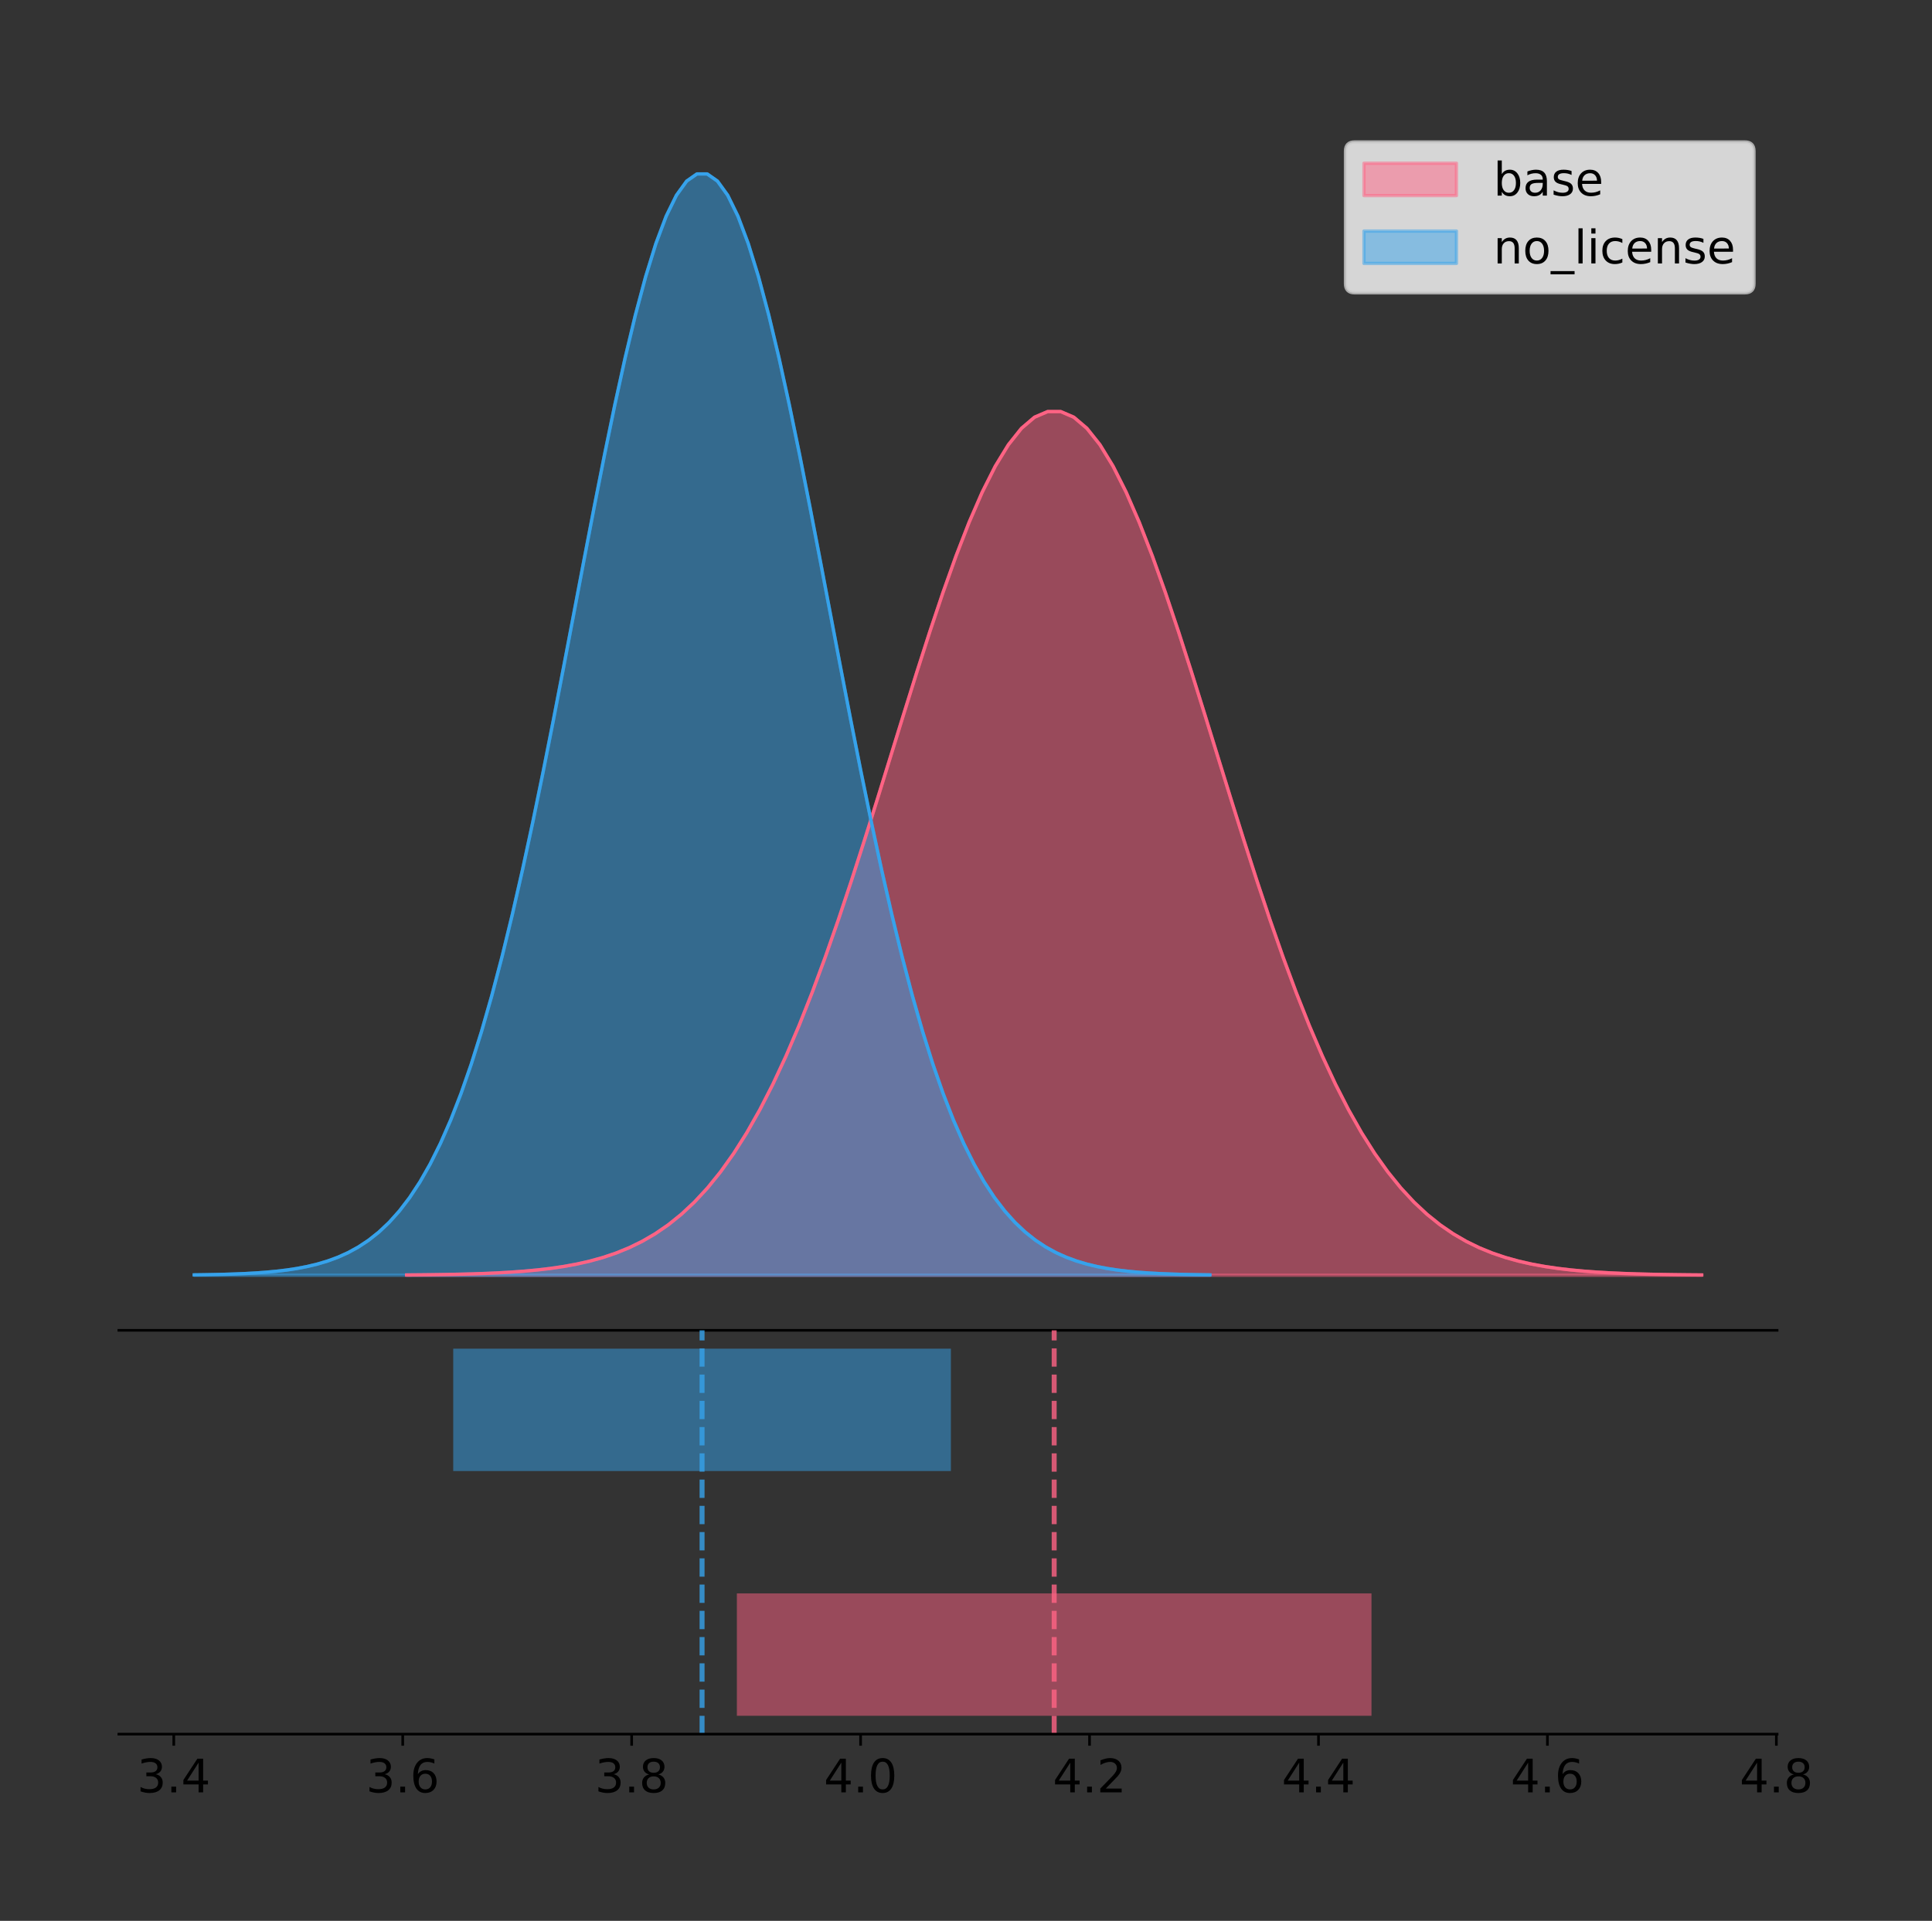 <?xml version="1.0" encoding="utf-8" standalone="no"?>
<!DOCTYPE svg PUBLIC "-//W3C//DTD SVG 1.1//EN"
  "http://www.w3.org/Graphics/SVG/1.1/DTD/svg11.dtd">
<!-- Created with matplotlib (https://matplotlib.org/) -->
<svg height="581.789pt" version="1.1" viewBox="0 0 585.114 581.789" width="585.114pt" xmlns="http://www.w3.org/2000/svg" xmlns:xlink="http://www.w3.org/1999/xlink">
 <rect x="0" y="0" width="585.114" height="581.789" fill="#333333" stroke="none"/>
 <defs>
  <style type="text/css">
*{stroke-linecap:butt;stroke-linejoin:round;}
  </style>
 </defs>
 <g id="figure_1">
  <g id="patch_1">
   <path d="M 0 581.789 
L 585.114 581.789 
L 585.114 0 
L 0 0 
z
" style="fill:none;"/>
  </g>
  <g id="axes_1">
   <g id="patch_2">
    <path d="M 36 402.93 
L 538.2 402.93 
L 538.2 36 
L 36 36 
z
" style="fill:none;"/>
   </g>
   <g id="PolyCollection_1">
    <defs>
     <path d="M 123.149 -195.538 
L 123.149 -195.626 
L 127.111 -195.659 
L 131.073 -195.703 
L 135.035 -195.763 
L 138.996 -195.842 
L 142.958 -195.945 
L 146.92 -196.081 
L 150.882 -196.257 
L 154.844 -196.484 
L 158.806 -196.774 
L 162.767 -197.144 
L 166.729 -197.609 
L 170.691 -198.192 
L 174.653 -198.918 
L 178.615 -199.814 
L 182.577 -200.911 
L 186.539 -202.247 
L 190.5 -203.861 
L 194.462 -205.795 
L 198.424 -208.096 
L 202.386 -210.814 
L 206.348 -213.999 
L 210.31 -217.702 
L 214.272 -221.976 
L 218.233 -226.868 
L 222.195 -232.423 
L 226.157 -238.681 
L 230.119 -245.673 
L 234.081 -253.418 
L 238.043 -261.925 
L 242.005 -271.187 
L 245.966 -281.18 
L 249.928 -291.862 
L 253.89 -303.17 
L 257.852 -315.024 
L 261.814 -327.32 
L 265.776 -339.935 
L 269.738 -352.729 
L 273.699 -365.541 
L 277.661 -378.202 
L 281.623 -390.528 
L 285.585 -402.331 
L 289.547 -413.421 
L 293.509 -423.611 
L 297.471 -432.724 
L 301.432 -440.596 
L 305.394 -447.081 
L 309.356 -452.057 
L 313.318 -455.43 
L 317.28 -457.132 
L 321.242 -457.132 
L 325.204 -455.43 
L 329.165 -452.057 
L 333.127 -447.081 
L 337.089 -440.596 
L 341.051 -432.724 
L 345.013 -423.611 
L 348.975 -413.421 
L 352.937 -402.331 
L 356.898 -390.528 
L 360.86 -378.202 
L 364.822 -365.541 
L 368.784 -352.729 
L 372.746 -339.935 
L 376.708 -327.32 
L 380.67 -315.024 
L 384.631 -303.17 
L 388.593 -291.862 
L 392.555 -281.18 
L 396.517 -271.187 
L 400.479 -261.925 
L 404.441 -253.418 
L 408.403 -245.673 
L 412.364 -238.681 
L 416.326 -232.423 
L 420.288 -226.868 
L 424.25 -221.976 
L 428.212 -217.702 
L 432.174 -213.999 
L 436.136 -210.814 
L 440.097 -208.096 
L 444.059 -205.795 
L 448.021 -203.861 
L 451.983 -202.247 
L 455.945 -200.911 
L 459.907 -199.814 
L 463.869 -198.918 
L 467.83 -198.192 
L 471.792 -197.609 
L 475.754 -197.144 
L 479.716 -196.774 
L 483.678 -196.484 
L 487.64 -196.257 
L 491.602 -196.081 
L 495.563 -195.945 
L 499.525 -195.842 
L 503.487 -195.763 
L 507.449 -195.703 
L 511.411 -195.659 
L 515.373 -195.626 
L 515.373 -195.538 
L 515.373 -195.538 
L 511.411 -195.538 
L 507.449 -195.538 
L 503.487 -195.538 
L 499.525 -195.538 
L 495.563 -195.538 
L 491.602 -195.538 
L 487.64 -195.538 
L 483.678 -195.538 
L 479.716 -195.538 
L 475.754 -195.538 
L 471.792 -195.538 
L 467.83 -195.538 
L 463.869 -195.538 
L 459.907 -195.538 
L 455.945 -195.538 
L 451.983 -195.538 
L 448.021 -195.538 
L 444.059 -195.538 
L 440.097 -195.538 
L 436.136 -195.538 
L 432.174 -195.538 
L 428.212 -195.538 
L 424.25 -195.538 
L 420.288 -195.538 
L 416.326 -195.538 
L 412.364 -195.538 
L 408.403 -195.538 
L 404.441 -195.538 
L 400.479 -195.538 
L 396.517 -195.538 
L 392.555 -195.538 
L 388.593 -195.538 
L 384.631 -195.538 
L 380.67 -195.538 
L 376.708 -195.538 
L 372.746 -195.538 
L 368.784 -195.538 
L 364.822 -195.538 
L 360.86 -195.538 
L 356.898 -195.538 
L 352.937 -195.538 
L 348.975 -195.538 
L 345.013 -195.538 
L 341.051 -195.538 
L 337.089 -195.538 
L 333.127 -195.538 
L 329.165 -195.538 
L 325.204 -195.538 
L 321.242 -195.538 
L 317.28 -195.538 
L 313.318 -195.538 
L 309.356 -195.538 
L 305.394 -195.538 
L 301.432 -195.538 
L 297.471 -195.538 
L 293.509 -195.538 
L 289.547 -195.538 
L 285.585 -195.538 
L 281.623 -195.538 
L 277.661 -195.538 
L 273.699 -195.538 
L 269.738 -195.538 
L 265.776 -195.538 
L 261.814 -195.538 
L 257.852 -195.538 
L 253.89 -195.538 
L 249.928 -195.538 
L 245.966 -195.538 
L 242.005 -195.538 
L 238.043 -195.538 
L 234.081 -195.538 
L 230.119 -195.538 
L 226.157 -195.538 
L 222.195 -195.538 
L 218.233 -195.538 
L 214.272 -195.538 
L 210.31 -195.538 
L 206.348 -195.538 
L 202.386 -195.538 
L 198.424 -195.538 
L 194.462 -195.538 
L 190.5 -195.538 
L 186.539 -195.538 
L 182.577 -195.538 
L 178.615 -195.538 
L 174.653 -195.538 
L 170.691 -195.538 
L 166.729 -195.538 
L 162.767 -195.538 
L 158.806 -195.538 
L 154.844 -195.538 
L 150.882 -195.538 
L 146.92 -195.538 
L 142.958 -195.538 
L 138.996 -195.538 
L 135.035 -195.538 
L 131.073 -195.538 
L 127.111 -195.538 
L 123.149 -195.538 
z
" id="md8c6078a69" style="stroke:#ff6384;stroke-opacity:0.5;"/>
    </defs>
    <g clip-path="url(#p5fa3a661b3)">
     <use style="fill:#ff6384;fill-opacity:0.5;stroke:#ff6384;stroke-opacity:0.5;" x="0" xlink:href="#md8c6078a69" y="581.789"/>
    </g>
   </g>
   <g id="PolyCollection_2">
    <defs>
     <path d="M 58.827 -195.538 
L 58.827 -195.65 
L 61.934 -195.692 
L 65.041 -195.749 
L 68.148 -195.825 
L 71.255 -195.925 
L 74.362 -196.058 
L 77.469 -196.23 
L 80.576 -196.455 
L 83.683 -196.744 
L 86.79 -197.115 
L 89.897 -197.585 
L 93.004 -198.179 
L 96.111 -198.923 
L 99.218 -199.848 
L 102.325 -200.99 
L 105.432 -202.39 
L 108.539 -204.093 
L 111.646 -206.151 
L 114.753 -208.617 
L 117.86 -211.552 
L 120.967 -215.017 
L 124.074 -219.078 
L 127.18 -223.801 
L 130.287 -229.25 
L 133.394 -235.488 
L 136.501 -242.572 
L 139.608 -250.552 
L 142.715 -259.468 
L 145.822 -269.344 
L 148.929 -280.192 
L 152.036 -292.002 
L 155.143 -304.744 
L 158.25 -318.365 
L 161.357 -332.786 
L 164.464 -347.901 
L 167.571 -363.58 
L 170.678 -379.667 
L 173.785 -395.98 
L 176.892 -412.318 
L 179.999 -428.462 
L 183.106 -444.18 
L 186.213 -459.23 
L 189.32 -473.372 
L 192.427 -486.366 
L 195.534 -497.987 
L 198.641 -508.025 
L 201.748 -516.294 
L 204.855 -522.64 
L 207.962 -526.94 
L 211.069 -529.111 
L 214.176 -529.111 
L 217.282 -526.94 
L 220.389 -522.64 
L 223.496 -516.294 
L 226.603 -508.025 
L 229.71 -497.987 
L 232.817 -486.366 
L 235.924 -473.372 
L 239.031 -459.23 
L 242.138 -444.18 
L 245.245 -428.462 
L 248.352 -412.318 
L 251.459 -395.98 
L 254.566 -379.667 
L 257.673 -363.58 
L 260.78 -347.901 
L 263.887 -332.786 
L 266.994 -318.365 
L 270.101 -304.744 
L 273.208 -292.002 
L 276.315 -280.192 
L 279.422 -269.344 
L 282.529 -259.468 
L 285.636 -250.552 
L 288.743 -242.572 
L 291.85 -235.488 
L 294.957 -229.25 
L 298.064 -223.801 
L 301.171 -219.078 
L 304.277 -215.017 
L 307.384 -211.552 
L 310.491 -208.617 
L 313.598 -206.151 
L 316.705 -204.093 
L 319.812 -202.39 
L 322.919 -200.99 
L 326.026 -199.848 
L 329.133 -198.923 
L 332.24 -198.179 
L 335.347 -197.585 
L 338.454 -197.115 
L 341.561 -196.744 
L 344.668 -196.455 
L 347.775 -196.23 
L 350.882 -196.058 
L 353.989 -195.925 
L 357.096 -195.825 
L 360.203 -195.749 
L 363.31 -195.692 
L 366.417 -195.65 
L 366.417 -195.538 
L 366.417 -195.538 
L 363.31 -195.538 
L 360.203 -195.538 
L 357.096 -195.538 
L 353.989 -195.538 
L 350.882 -195.538 
L 347.775 -195.538 
L 344.668 -195.538 
L 341.561 -195.538 
L 338.454 -195.538 
L 335.347 -195.538 
L 332.24 -195.538 
L 329.133 -195.538 
L 326.026 -195.538 
L 322.919 -195.538 
L 319.812 -195.538 
L 316.705 -195.538 
L 313.598 -195.538 
L 310.491 -195.538 
L 307.384 -195.538 
L 304.277 -195.538 
L 301.171 -195.538 
L 298.064 -195.538 
L 294.957 -195.538 
L 291.85 -195.538 
L 288.743 -195.538 
L 285.636 -195.538 
L 282.529 -195.538 
L 279.422 -195.538 
L 276.315 -195.538 
L 273.208 -195.538 
L 270.101 -195.538 
L 266.994 -195.538 
L 263.887 -195.538 
L 260.78 -195.538 
L 257.673 -195.538 
L 254.566 -195.538 
L 251.459 -195.538 
L 248.352 -195.538 
L 245.245 -195.538 
L 242.138 -195.538 
L 239.031 -195.538 
L 235.924 -195.538 
L 232.817 -195.538 
L 229.71 -195.538 
L 226.603 -195.538 
L 223.496 -195.538 
L 220.389 -195.538 
L 217.282 -195.538 
L 214.176 -195.538 
L 211.069 -195.538 
L 207.962 -195.538 
L 204.855 -195.538 
L 201.748 -195.538 
L 198.641 -195.538 
L 195.534 -195.538 
L 192.427 -195.538 
L 189.32 -195.538 
L 186.213 -195.538 
L 183.106 -195.538 
L 179.999 -195.538 
L 176.892 -195.538 
L 173.785 -195.538 
L 170.678 -195.538 
L 167.571 -195.538 
L 164.464 -195.538 
L 161.357 -195.538 
L 158.25 -195.538 
L 155.143 -195.538 
L 152.036 -195.538 
L 148.929 -195.538 
L 145.822 -195.538 
L 142.715 -195.538 
L 139.608 -195.538 
L 136.501 -195.538 
L 133.394 -195.538 
L 130.287 -195.538 
L 127.18 -195.538 
L 124.074 -195.538 
L 120.967 -195.538 
L 117.86 -195.538 
L 114.753 -195.538 
L 111.646 -195.538 
L 108.539 -195.538 
L 105.432 -195.538 
L 102.325 -195.538 
L 99.218 -195.538 
L 96.111 -195.538 
L 93.004 -195.538 
L 89.897 -195.538 
L 86.79 -195.538 
L 83.683 -195.538 
L 80.576 -195.538 
L 77.469 -195.538 
L 74.362 -195.538 
L 71.255 -195.538 
L 68.148 -195.538 
L 65.041 -195.538 
L 61.934 -195.538 
L 58.827 -195.538 
z
" id="me04c28bb7f" style="stroke:#36a2eb;stroke-opacity:0.5;"/>
    </defs>
    <g clip-path="url(#p5fa3a661b3)">
     <use style="fill:#36a2eb;fill-opacity:0.5;stroke:#36a2eb;stroke-opacity:0.5;" x="0" xlink:href="#me04c28bb7f" y="581.789"/>
    </g>
   </g>
   <g id="line2d_1">
    <path clip-path="url(#p5fa3a661b3)" d="M 123.149 386.164 
L 127.111 386.13 
L 131.073 386.086 
L 135.035 386.026 
L 138.996 385.948 
L 142.958 385.844 
L 146.92 385.708 
L 150.882 385.532 
L 154.844 385.305 
L 158.806 385.015 
L 162.767 384.646 
L 166.729 384.18 
L 170.691 383.597 
L 174.653 382.871 
L 178.615 381.976 
L 182.577 380.878 
L 186.539 379.542 
L 190.5 377.929 
L 194.462 375.995 
L 198.424 373.693 
L 202.386 370.976 
L 206.348 367.791 
L 210.31 364.087 
L 214.272 359.814 
L 218.233 354.922 
L 222.195 349.366 
L 226.157 343.108 
L 230.119 336.116 
L 234.081 328.371 
L 238.043 319.864 
L 242.005 310.602 
L 245.966 300.61 
L 249.928 289.928 
L 253.89 278.619 
L 257.852 266.765 
L 261.814 254.469 
L 265.776 241.854 
L 269.738 229.061 
L 273.699 216.248 
L 277.661 203.588 
L 281.623 191.262 
L 285.585 179.459 
L 289.547 168.369 
L 293.509 158.178 
L 297.471 149.065 
L 301.432 141.193 
L 305.394 134.708 
L 309.356 129.732 
L 313.318 126.36 
L 317.28 124.657 
L 321.242 124.657 
L 325.204 126.36 
L 329.165 129.732 
L 333.127 134.708 
L 337.089 141.193 
L 341.051 149.065 
L 345.013 158.178 
L 348.975 168.369 
L 352.937 179.459 
L 356.898 191.262 
L 360.86 203.588 
L 364.822 216.248 
L 368.784 229.061 
L 372.746 241.854 
L 376.708 254.469 
L 380.67 266.765 
L 384.631 278.619 
L 388.593 289.928 
L 392.555 300.61 
L 396.517 310.602 
L 400.479 319.864 
L 404.441 328.371 
L 408.403 336.116 
L 412.364 343.108 
L 416.326 349.366 
L 420.288 354.922 
L 424.25 359.814 
L 428.212 364.087 
L 432.174 367.791 
L 436.136 370.976 
L 440.097 373.693 
L 444.059 375.995 
L 448.021 377.929 
L 451.983 379.542 
L 455.945 380.878 
L 459.907 381.976 
L 463.869 382.871 
L 467.83 383.597 
L 471.792 384.18 
L 475.754 384.646 
L 479.716 385.015 
L 483.678 385.305 
L 487.64 385.532 
L 491.602 385.708 
L 495.563 385.844 
L 499.525 385.948 
L 503.487 386.026 
L 507.449 386.086 
L 511.411 386.13 
L 515.373 386.164 
" style="fill:none;stroke:#ff6384;stroke-linecap:square;"/>
   </g>
   <g id="line2d_2">
    <path clip-path="url(#p5fa3a661b3)" d="M 58.827 386.139 
L 61.934 386.097 
L 65.041 386.04 
L 68.148 385.965 
L 71.255 385.864 
L 74.362 385.732 
L 77.469 385.559 
L 80.576 385.334 
L 83.683 385.045 
L 86.79 384.675 
L 89.897 384.204 
L 93.004 383.61 
L 96.111 382.867 
L 99.218 381.941 
L 102.325 380.799 
L 105.432 379.399 
L 108.539 377.696 
L 111.646 375.639 
L 114.753 373.172 
L 117.86 370.238 
L 120.967 366.772 
L 124.074 362.711 
L 127.18 357.989 
L 130.287 352.539 
L 133.394 346.301 
L 136.501 339.217 
L 139.608 331.237 
L 142.715 322.322 
L 145.822 312.445 
L 148.929 301.597 
L 152.036 289.787 
L 155.143 277.045 
L 158.25 263.424 
L 161.357 249.004 
L 164.464 233.888 
L 167.571 218.209 
L 170.678 202.123 
L 173.785 185.809 
L 176.892 169.471 
L 179.999 153.327 
L 183.106 137.61 
L 186.213 122.559 
L 189.32 108.418 
L 192.427 95.423 
L 195.534 83.803 
L 198.641 73.765 
L 201.748 65.495 
L 204.855 59.15 
L 207.962 54.85 
L 211.069 52.679 
L 214.176 52.679 
L 217.282 54.85 
L 220.389 59.15 
L 223.496 65.495 
L 226.603 73.765 
L 229.71 83.803 
L 232.817 95.423 
L 235.924 108.418 
L 239.031 122.559 
L 242.138 137.61 
L 245.245 153.327 
L 248.352 169.471 
L 251.459 185.809 
L 254.566 202.123 
L 257.673 218.209 
L 260.78 233.888 
L 263.887 249.004 
L 266.994 263.424 
L 270.101 277.045 
L 273.208 289.787 
L 276.315 301.597 
L 279.422 312.445 
L 282.529 322.322 
L 285.636 331.237 
L 288.743 339.217 
L 291.85 346.301 
L 294.957 352.539 
L 298.064 357.989 
L 301.171 362.711 
L 304.277 366.772 
L 307.384 370.238 
L 310.491 373.172 
L 313.598 375.639 
L 316.705 377.696 
L 319.812 379.399 
L 322.919 380.799 
L 326.026 381.941 
L 329.133 382.867 
L 332.24 383.61 
L 335.347 384.204 
L 338.454 384.675 
L 341.561 385.045 
L 344.668 385.334 
L 347.775 385.559 
L 350.882 385.732 
L 353.989 385.864 
L 357.096 385.965 
L 360.203 386.04 
L 363.31 386.097 
L 366.417 386.139 
" style="fill:none;stroke:#36a2eb;stroke-linecap:square;"/>
   </g>
   <g id="patch_3">
    <path d="M 36 402.93 
L 538.2 402.93 
" style="fill:none;stroke:#000000;stroke-linecap:square;stroke-linejoin:miter;stroke-width:0.8;"/>
   </g>
   <g id="legend_1">
    <g id="patch_4">
     <path d="M 410.29 88.688 
L 528.4 88.688 
Q 531.2 88.688 531.2 85.888 
L 531.2 45.8 
Q 531.2 43 528.4 43 
L 410.29 43 
Q 407.49 43 407.49 45.8 
L 407.49 85.888 
Q 407.49 88.688 410.29 88.688 
z
" style="fill:#ffffff;opacity:0.8;stroke:#cccccc;stroke-linejoin:miter;"/>
    </g>
    <g id="patch_5">
     <path d="M 413.09 59.238 
L 441.09 59.238 
L 441.09 49.438 
L 413.09 49.438 
z
" style="fill:#ff6384;opacity:0.5;stroke:#ff6384;stroke-linejoin:miter;"/>
    </g>
    <g id="text_1">
     <!-- base -->
     <defs>
      <path d="M 48.688 27.297 
Q 48.688 37.203 44.609 42.844 
Q 40.531 48.484 33.406 48.484 
Q 26.266 48.484 22.188 42.844 
Q 18.109 37.203 18.109 27.297 
Q 18.109 17.391 22.188 11.75 
Q 26.266 6.109 33.406 6.109 
Q 40.531 6.109 44.609 11.75 
Q 48.688 17.391 48.688 27.297 
z
M 18.109 46.391 
Q 20.953 51.266 25.266 53.625 
Q 29.594 56 35.594 56 
Q 45.562 56 51.781 48.094 
Q 58.016 40.188 58.016 27.297 
Q 58.016 14.406 51.781 6.484 
Q 45.562 -1.422 35.594 -1.422 
Q 29.594 -1.422 25.266 0.953 
Q 20.953 3.328 18.109 8.203 
L 18.109 0 
L 9.078 0 
L 9.078 75.984 
L 18.109 75.984 
z
" id="DejaVuSans-98"/>
      <path d="M 34.281 27.484 
Q 23.391 27.484 19.188 25 
Q 14.984 22.516 14.984 16.5 
Q 14.984 11.719 18.141 8.906 
Q 21.297 6.109 26.703 6.109 
Q 34.188 6.109 38.703 11.406 
Q 43.219 16.703 43.219 25.484 
L 43.219 27.484 
z
M 52.203 31.203 
L 52.203 0 
L 43.219 0 
L 43.219 8.297 
Q 40.141 3.328 35.547 0.953 
Q 30.953 -1.422 24.312 -1.422 
Q 15.922 -1.422 10.953 3.297 
Q 6 8.016 6 15.922 
Q 6 25.141 12.172 29.828 
Q 18.359 34.516 30.609 34.516 
L 43.219 34.516 
L 43.219 35.406 
Q 43.219 41.609 39.141 45 
Q 35.062 48.391 27.688 48.391 
Q 23 48.391 18.547 47.266 
Q 14.109 46.141 10.016 43.891 
L 10.016 52.203 
Q 14.938 54.109 19.578 55.047 
Q 24.219 56 28.609 56 
Q 40.484 56 46.344 49.844 
Q 52.203 43.703 52.203 31.203 
z
" id="DejaVuSans-97"/>
      <path d="M 44.281 53.078 
L 44.281 44.578 
Q 40.484 46.531 36.375 47.5 
Q 32.281 48.484 27.875 48.484 
Q 21.188 48.484 17.844 46.438 
Q 14.5 44.391 14.5 40.281 
Q 14.5 37.156 16.891 35.375 
Q 19.281 33.594 26.516 31.984 
L 29.594 31.297 
Q 39.156 29.25 43.188 25.516 
Q 47.219 21.781 47.219 15.094 
Q 47.219 7.469 41.188 3.016 
Q 35.156 -1.422 24.609 -1.422 
Q 20.219 -1.422 15.453 -0.562 
Q 10.688 0.297 5.422 2 
L 5.422 11.281 
Q 10.406 8.688 15.234 7.391 
Q 20.062 6.109 24.812 6.109 
Q 31.156 6.109 34.562 8.281 
Q 37.984 10.453 37.984 14.406 
Q 37.984 18.062 35.516 20.016 
Q 33.062 21.969 24.703 23.781 
L 21.578 24.516 
Q 13.234 26.266 9.516 29.906 
Q 5.812 33.547 5.812 39.891 
Q 5.812 47.609 11.281 51.797 
Q 16.75 56 26.812 56 
Q 31.781 56 36.172 55.266 
Q 40.578 54.547 44.281 53.078 
z
" id="DejaVuSans-115"/>
      <path d="M 56.203 29.594 
L 56.203 25.203 
L 14.891 25.203 
Q 15.484 15.922 20.484 11.062 
Q 25.484 6.203 34.422 6.203 
Q 39.594 6.203 44.453 7.469 
Q 49.312 8.734 54.109 11.281 
L 54.109 2.781 
Q 49.266 0.734 44.188 -0.344 
Q 39.109 -1.422 33.891 -1.422 
Q 20.797 -1.422 13.156 6.188 
Q 5.516 13.812 5.516 26.812 
Q 5.516 40.234 12.766 48.109 
Q 20.016 56 32.328 56 
Q 43.359 56 49.781 48.891 
Q 56.203 41.797 56.203 29.594 
z
M 47.219 32.234 
Q 47.125 39.594 43.094 43.984 
Q 39.062 48.391 32.422 48.391 
Q 24.906 48.391 20.391 44.141 
Q 15.875 39.891 15.188 32.172 
z
" id="DejaVuSans-101"/>
     </defs>
     <g transform="translate(452.29 59.238)scale(0.14 -0.14)">
      <use xlink:href="#DejaVuSans-98"/>
      <use x="63.477" xlink:href="#DejaVuSans-97"/>
      <use x="124.756" xlink:href="#DejaVuSans-115"/>
      <use x="176.855" xlink:href="#DejaVuSans-101"/>
     </g>
    </g>
    <g id="patch_6">
     <path d="M 413.09 79.787 
L 441.09 79.787 
L 441.09 69.987 
L 413.09 69.987 
z
" style="fill:#36a2eb;opacity:0.5;stroke:#36a2eb;stroke-linejoin:miter;"/>
    </g>
    <g id="text_2">
     <!-- no_license -->
     <defs>
      <path d="M 54.891 33.016 
L 54.891 0 
L 45.906 0 
L 45.906 32.719 
Q 45.906 40.484 42.875 44.328 
Q 39.844 48.188 33.797 48.188 
Q 26.516 48.188 22.312 43.547 
Q 18.109 38.922 18.109 30.906 
L 18.109 0 
L 9.078 0 
L 9.078 54.688 
L 18.109 54.688 
L 18.109 46.188 
Q 21.344 51.125 25.703 53.562 
Q 30.078 56 35.797 56 
Q 45.219 56 50.047 50.172 
Q 54.891 44.344 54.891 33.016 
z
" id="DejaVuSans-110"/>
      <path d="M 30.609 48.391 
Q 23.391 48.391 19.188 42.75 
Q 14.984 37.109 14.984 27.297 
Q 14.984 17.484 19.156 11.844 
Q 23.344 6.203 30.609 6.203 
Q 37.797 6.203 41.984 11.859 
Q 46.188 17.531 46.188 27.297 
Q 46.188 37.016 41.984 42.703 
Q 37.797 48.391 30.609 48.391 
z
M 30.609 56 
Q 42.328 56 49.016 48.375 
Q 55.719 40.766 55.719 27.297 
Q 55.719 13.875 49.016 6.219 
Q 42.328 -1.422 30.609 -1.422 
Q 18.844 -1.422 12.172 6.219 
Q 5.516 13.875 5.516 27.297 
Q 5.516 40.766 12.172 48.375 
Q 18.844 56 30.609 56 
z
" id="DejaVuSans-111"/>
      <path d="M 50.984 -16.609 
L 50.984 -23.578 
L -0.984 -23.578 
L -0.984 -16.609 
z
" id="DejaVuSans-95"/>
      <path d="M 9.422 75.984 
L 18.406 75.984 
L 18.406 0 
L 9.422 0 
z
" id="DejaVuSans-108"/>
      <path d="M 9.422 54.688 
L 18.406 54.688 
L 18.406 0 
L 9.422 0 
z
M 9.422 75.984 
L 18.406 75.984 
L 18.406 64.594 
L 9.422 64.594 
z
" id="DejaVuSans-105"/>
      <path d="M 48.781 52.594 
L 48.781 44.188 
Q 44.969 46.297 41.141 47.344 
Q 37.312 48.391 33.406 48.391 
Q 24.656 48.391 19.812 42.844 
Q 14.984 37.312 14.984 27.297 
Q 14.984 17.281 19.812 11.734 
Q 24.656 6.203 33.406 6.203 
Q 37.312 6.203 41.141 7.25 
Q 44.969 8.297 48.781 10.406 
L 48.781 2.094 
Q 45.016 0.344 40.984 -0.531 
Q 36.969 -1.422 32.422 -1.422 
Q 20.062 -1.422 12.781 6.344 
Q 5.516 14.109 5.516 27.297 
Q 5.516 40.672 12.859 48.328 
Q 20.219 56 33.016 56 
Q 37.156 56 41.109 55.141 
Q 45.062 54.297 48.781 52.594 
z
" id="DejaVuSans-99"/>
     </defs>
     <g transform="translate(452.29 79.787)scale(0.14 -0.14)">
      <use xlink:href="#DejaVuSans-110"/>
      <use x="63.379" xlink:href="#DejaVuSans-111"/>
      <use x="124.561" xlink:href="#DejaVuSans-95"/>
      <use x="174.561" xlink:href="#DejaVuSans-108"/>
      <use x="202.344" xlink:href="#DejaVuSans-105"/>
      <use x="230.127" xlink:href="#DejaVuSans-99"/>
      <use x="285.107" xlink:href="#DejaVuSans-101"/>
      <use x="346.631" xlink:href="#DejaVuSans-110"/>
      <use x="410.01" xlink:href="#DejaVuSans-115"/>
      <use x="462.109" xlink:href="#DejaVuSans-101"/>
     </g>
    </g>
   </g>
  </g>
  <g id="axes_2">
   <g id="patch_7">
    <path d="M 36 525.24 
L 538.2 525.24 
L 538.2 402.93 
L 36 402.93 
z
" style="fill:none;"/>
   </g>
   <g id="patch_8">
    <path clip-path="url(#p59ebb14df1)" d="M 223.166 519.68 
L 415.356 519.68 
L 415.356 482.617 
L 223.166 482.617 
z
" style="fill:#ff6384;opacity:0.5;"/>
   </g>
   <g id="patch_9">
    <path clip-path="url(#p59ebb14df1)" d="M 137.263 445.553 
L 287.981 445.553 
L 287.981 408.49 
L 137.263 408.49 
z
" style="fill:#36a2eb;opacity:0.5;"/>
   </g>
   <g id="matplotlib.axis_1">
    <g id="xtick_1">
     <g id="line2d_3">
      <defs>
       <path d="M 0 0 
L 0 3.5 
" id="m79dab251d1" style="stroke:#000000;stroke-width:0.8;"/>
      </defs>
      <g>
       <use style="stroke:#000000;stroke-width:0.8;" x="52.629" xlink:href="#m79dab251d1" y="525.24"/>
      </g>
     </g>
     <g id="text_3">
      <!-- 3.4 -->
      <defs>
       <path d="M 40.578 39.312 
Q 47.656 37.797 51.625 33 
Q 55.609 28.219 55.609 21.188 
Q 55.609 10.406 48.188 4.484 
Q 40.766 -1.422 27.094 -1.422 
Q 22.516 -1.422 17.656 -0.516 
Q 12.797 0.391 7.625 2.203 
L 7.625 11.719 
Q 11.719 9.328 16.594 8.109 
Q 21.484 6.891 26.812 6.891 
Q 36.078 6.891 40.938 10.547 
Q 45.797 14.203 45.797 21.188 
Q 45.797 27.641 41.281 31.266 
Q 36.766 34.906 28.719 34.906 
L 20.219 34.906 
L 20.219 43.016 
L 29.109 43.016 
Q 36.375 43.016 40.234 45.922 
Q 44.094 48.828 44.094 54.297 
Q 44.094 59.906 40.109 62.906 
Q 36.141 65.922 28.719 65.922 
Q 24.656 65.922 20.016 65.031 
Q 15.375 64.156 9.812 62.312 
L 9.812 71.094 
Q 15.438 72.656 20.344 73.438 
Q 25.25 74.219 29.594 74.219 
Q 40.828 74.219 47.359 69.109 
Q 53.906 64.016 53.906 55.328 
Q 53.906 49.266 50.438 45.094 
Q 46.969 40.922 40.578 39.312 
z
" id="DejaVuSans-51"/>
       <path d="M 10.688 12.406 
L 21 12.406 
L 21 0 
L 10.688 0 
z
" id="DejaVuSans-46"/>
       <path d="M 37.797 64.312 
L 12.891 25.391 
L 37.797 25.391 
z
M 35.203 72.906 
L 47.609 72.906 
L 47.609 25.391 
L 58.016 25.391 
L 58.016 17.188 
L 47.609 17.188 
L 47.609 0 
L 37.797 0 
L 37.797 17.188 
L 4.891 17.188 
L 4.891 26.703 
z
" id="DejaVuSans-52"/>
      </defs>
      <g transform="translate(41.497 542.878)scale(0.14 -0.14)">
       <use xlink:href="#DejaVuSans-51"/>
       <use x="63.623" xlink:href="#DejaVuSans-46"/>
       <use x="95.41" xlink:href="#DejaVuSans-52"/>
      </g>
     </g>
    </g>
    <g id="xtick_2">
     <g id="line2d_4">
      <g>
       <use style="stroke:#000000;stroke-width:0.8;" x="121.965" xlink:href="#m79dab251d1" y="525.24"/>
      </g>
     </g>
     <g id="text_4">
      <!-- 3.6 -->
      <defs>
       <path d="M 33.016 40.375 
Q 26.375 40.375 22.484 35.828 
Q 18.609 31.297 18.609 23.391 
Q 18.609 15.531 22.484 10.953 
Q 26.375 6.391 33.016 6.391 
Q 39.656 6.391 43.531 10.953 
Q 47.406 15.531 47.406 23.391 
Q 47.406 31.297 43.531 35.828 
Q 39.656 40.375 33.016 40.375 
z
M 52.594 71.297 
L 52.594 62.312 
Q 48.875 64.062 45.094 64.984 
Q 41.312 65.922 37.594 65.922 
Q 27.828 65.922 22.672 59.328 
Q 17.531 52.734 16.797 39.406 
Q 19.672 43.656 24.016 45.922 
Q 28.375 48.188 33.594 48.188 
Q 44.578 48.188 50.953 41.516 
Q 57.328 34.859 57.328 23.391 
Q 57.328 12.156 50.688 5.359 
Q 44.047 -1.422 33.016 -1.422 
Q 20.359 -1.422 13.672 8.266 
Q 6.984 17.969 6.984 36.375 
Q 6.984 53.656 15.188 63.938 
Q 23.391 74.219 37.203 74.219 
Q 40.922 74.219 44.703 73.484 
Q 48.484 72.75 52.594 71.297 
z
" id="DejaVuSans-54"/>
      </defs>
      <g transform="translate(110.833 542.878)scale(0.14 -0.14)">
       <use xlink:href="#DejaVuSans-51"/>
       <use x="63.623" xlink:href="#DejaVuSans-46"/>
       <use x="95.41" xlink:href="#DejaVuSans-54"/>
      </g>
     </g>
    </g>
    <g id="xtick_3">
     <g id="line2d_5">
      <g>
       <use style="stroke:#000000;stroke-width:0.8;" x="191.301" xlink:href="#m79dab251d1" y="525.24"/>
      </g>
     </g>
     <g id="text_5">
      <!-- 3.8 -->
      <defs>
       <path d="M 31.781 34.625 
Q 24.75 34.625 20.719 30.859 
Q 16.703 27.094 16.703 20.516 
Q 16.703 13.922 20.719 10.156 
Q 24.75 6.391 31.781 6.391 
Q 38.812 6.391 42.859 10.172 
Q 46.922 13.969 46.922 20.516 
Q 46.922 27.094 42.891 30.859 
Q 38.875 34.625 31.781 34.625 
z
M 21.922 38.812 
Q 15.578 40.375 12.031 44.719 
Q 8.5 49.078 8.5 55.328 
Q 8.5 64.062 14.719 69.141 
Q 20.953 74.219 31.781 74.219 
Q 42.672 74.219 48.875 69.141 
Q 55.078 64.062 55.078 55.328 
Q 55.078 49.078 51.531 44.719 
Q 48 40.375 41.703 38.812 
Q 48.828 37.156 52.797 32.312 
Q 56.781 27.484 56.781 20.516 
Q 56.781 9.906 50.312 4.234 
Q 43.844 -1.422 31.781 -1.422 
Q 19.734 -1.422 13.25 4.234 
Q 6.781 9.906 6.781 20.516 
Q 6.781 27.484 10.781 32.312 
Q 14.797 37.156 21.922 38.812 
z
M 18.312 54.391 
Q 18.312 48.734 21.844 45.562 
Q 25.391 42.391 31.781 42.391 
Q 38.141 42.391 41.719 45.562 
Q 45.312 48.734 45.312 54.391 
Q 45.312 60.062 41.719 63.234 
Q 38.141 66.406 31.781 66.406 
Q 25.391 66.406 21.844 63.234 
Q 18.312 60.062 18.312 54.391 
z
" id="DejaVuSans-56"/>
      </defs>
      <g transform="translate(180.169 542.878)scale(0.14 -0.14)">
       <use xlink:href="#DejaVuSans-51"/>
       <use x="63.623" xlink:href="#DejaVuSans-46"/>
       <use x="95.41" xlink:href="#DejaVuSans-56"/>
      </g>
     </g>
    </g>
    <g id="xtick_4">
     <g id="line2d_6">
      <g>
       <use style="stroke:#000000;stroke-width:0.8;" x="260.637" xlink:href="#m79dab251d1" y="525.24"/>
      </g>
     </g>
     <g id="text_6">
      <!-- 4.0 -->
      <defs>
       <path d="M 31.781 66.406 
Q 24.172 66.406 20.328 58.906 
Q 16.5 51.422 16.5 36.375 
Q 16.5 21.391 20.328 13.891 
Q 24.172 6.391 31.781 6.391 
Q 39.453 6.391 43.281 13.891 
Q 47.125 21.391 47.125 36.375 
Q 47.125 51.422 43.281 58.906 
Q 39.453 66.406 31.781 66.406 
z
M 31.781 74.219 
Q 44.047 74.219 50.516 64.516 
Q 56.984 54.828 56.984 36.375 
Q 56.984 17.969 50.516 8.266 
Q 44.047 -1.422 31.781 -1.422 
Q 19.531 -1.422 13.062 8.266 
Q 6.594 17.969 6.594 36.375 
Q 6.594 54.828 13.062 64.516 
Q 19.531 74.219 31.781 74.219 
z
" id="DejaVuSans-48"/>
      </defs>
      <g transform="translate(249.505 542.878)scale(0.14 -0.14)">
       <use xlink:href="#DejaVuSans-52"/>
       <use x="63.623" xlink:href="#DejaVuSans-46"/>
       <use x="95.41" xlink:href="#DejaVuSans-48"/>
      </g>
     </g>
    </g>
    <g id="xtick_5">
     <g id="line2d_7">
      <g>
       <use style="stroke:#000000;stroke-width:0.8;" x="329.973" xlink:href="#m79dab251d1" y="525.24"/>
      </g>
     </g>
     <g id="text_7">
      <!-- 4.2 -->
      <defs>
       <path d="M 19.188 8.297 
L 53.609 8.297 
L 53.609 0 
L 7.328 0 
L 7.328 8.297 
Q 12.938 14.109 22.625 23.891 
Q 32.328 33.688 34.812 36.531 
Q 39.547 41.844 41.422 45.531 
Q 43.312 49.219 43.312 52.781 
Q 43.312 58.594 39.234 62.25 
Q 35.156 65.922 28.609 65.922 
Q 23.969 65.922 18.812 64.312 
Q 13.672 62.703 7.812 59.422 
L 7.812 69.391 
Q 13.766 71.781 18.938 73 
Q 24.125 74.219 28.422 74.219 
Q 39.75 74.219 46.484 68.547 
Q 53.219 62.891 53.219 53.422 
Q 53.219 48.922 51.531 44.891 
Q 49.859 40.875 45.406 35.406 
Q 44.188 33.984 37.641 27.219 
Q 31.109 20.453 19.188 8.297 
z
" id="DejaVuSans-50"/>
      </defs>
      <g transform="translate(318.841 542.878)scale(0.14 -0.14)">
       <use xlink:href="#DejaVuSans-52"/>
       <use x="63.623" xlink:href="#DejaVuSans-46"/>
       <use x="95.41" xlink:href="#DejaVuSans-50"/>
      </g>
     </g>
    </g>
    <g id="xtick_6">
     <g id="line2d_8">
      <g>
       <use style="stroke:#000000;stroke-width:0.8;" x="399.309" xlink:href="#m79dab251d1" y="525.24"/>
      </g>
     </g>
     <g id="text_8">
      <!-- 4.4 -->
      <g transform="translate(388.177 542.878)scale(0.14 -0.14)">
       <use xlink:href="#DejaVuSans-52"/>
       <use x="63.623" xlink:href="#DejaVuSans-46"/>
       <use x="95.41" xlink:href="#DejaVuSans-52"/>
      </g>
     </g>
    </g>
    <g id="xtick_7">
     <g id="line2d_9">
      <g>
       <use style="stroke:#000000;stroke-width:0.8;" x="468.645" xlink:href="#m79dab251d1" y="525.24"/>
      </g>
     </g>
     <g id="text_9">
      <!-- 4.6 -->
      <g transform="translate(457.513 542.878)scale(0.14 -0.14)">
       <use xlink:href="#DejaVuSans-52"/>
       <use x="63.623" xlink:href="#DejaVuSans-46"/>
       <use x="95.41" xlink:href="#DejaVuSans-54"/>
      </g>
     </g>
    </g>
    <g id="xtick_8">
     <g id="line2d_10">
      <g>
       <use style="stroke:#000000;stroke-width:0.8;" x="537.981" xlink:href="#m79dab251d1" y="525.24"/>
      </g>
     </g>
     <g id="text_10">
      <!-- 4.8 -->
      <g transform="translate(526.849 542.878)scale(0.14 -0.14)">
       <use xlink:href="#DejaVuSans-52"/>
       <use x="63.623" xlink:href="#DejaVuSans-46"/>
       <use x="95.41" xlink:href="#DejaVuSans-56"/>
      </g>
     </g>
    </g>
   </g>
   <g id="line2d_11">
    <path clip-path="url(#p59ebb14df1)" d="M 319.261 525.24 
L 319.261 402.93 
" style="fill:none;stroke:#ff6384;stroke-dasharray:5.55,2.4;stroke-dashoffset:0;stroke-opacity:0.8;stroke-width:1.5;"/>
   </g>
   <g id="line2d_12">
    <path clip-path="url(#p59ebb14df1)" d="M 212.622 525.24 
L 212.622 402.93 
" style="fill:none;stroke:#36a2eb;stroke-dasharray:5.55,2.4;stroke-dashoffset:0;stroke-opacity:0.8;stroke-width:1.5;"/>
   </g>
   <g id="patch_10">
    <path d="M 36 525.24 
L 538.2 525.24 
" style="fill:none;stroke:#000000;stroke-linecap:square;stroke-linejoin:miter;stroke-width:0.8;"/>
   </g>
  </g>
 </g>
 <defs>
  <clipPath id="p5fa3a661b3">
   <rect height="366.93" width="502.2" x="36" y="36"/>
  </clipPath>
  <clipPath id="p59ebb14df1">
   <rect height="122.31" width="502.2" x="36" y="402.93"/>
  </clipPath>
 </defs>
</svg>

